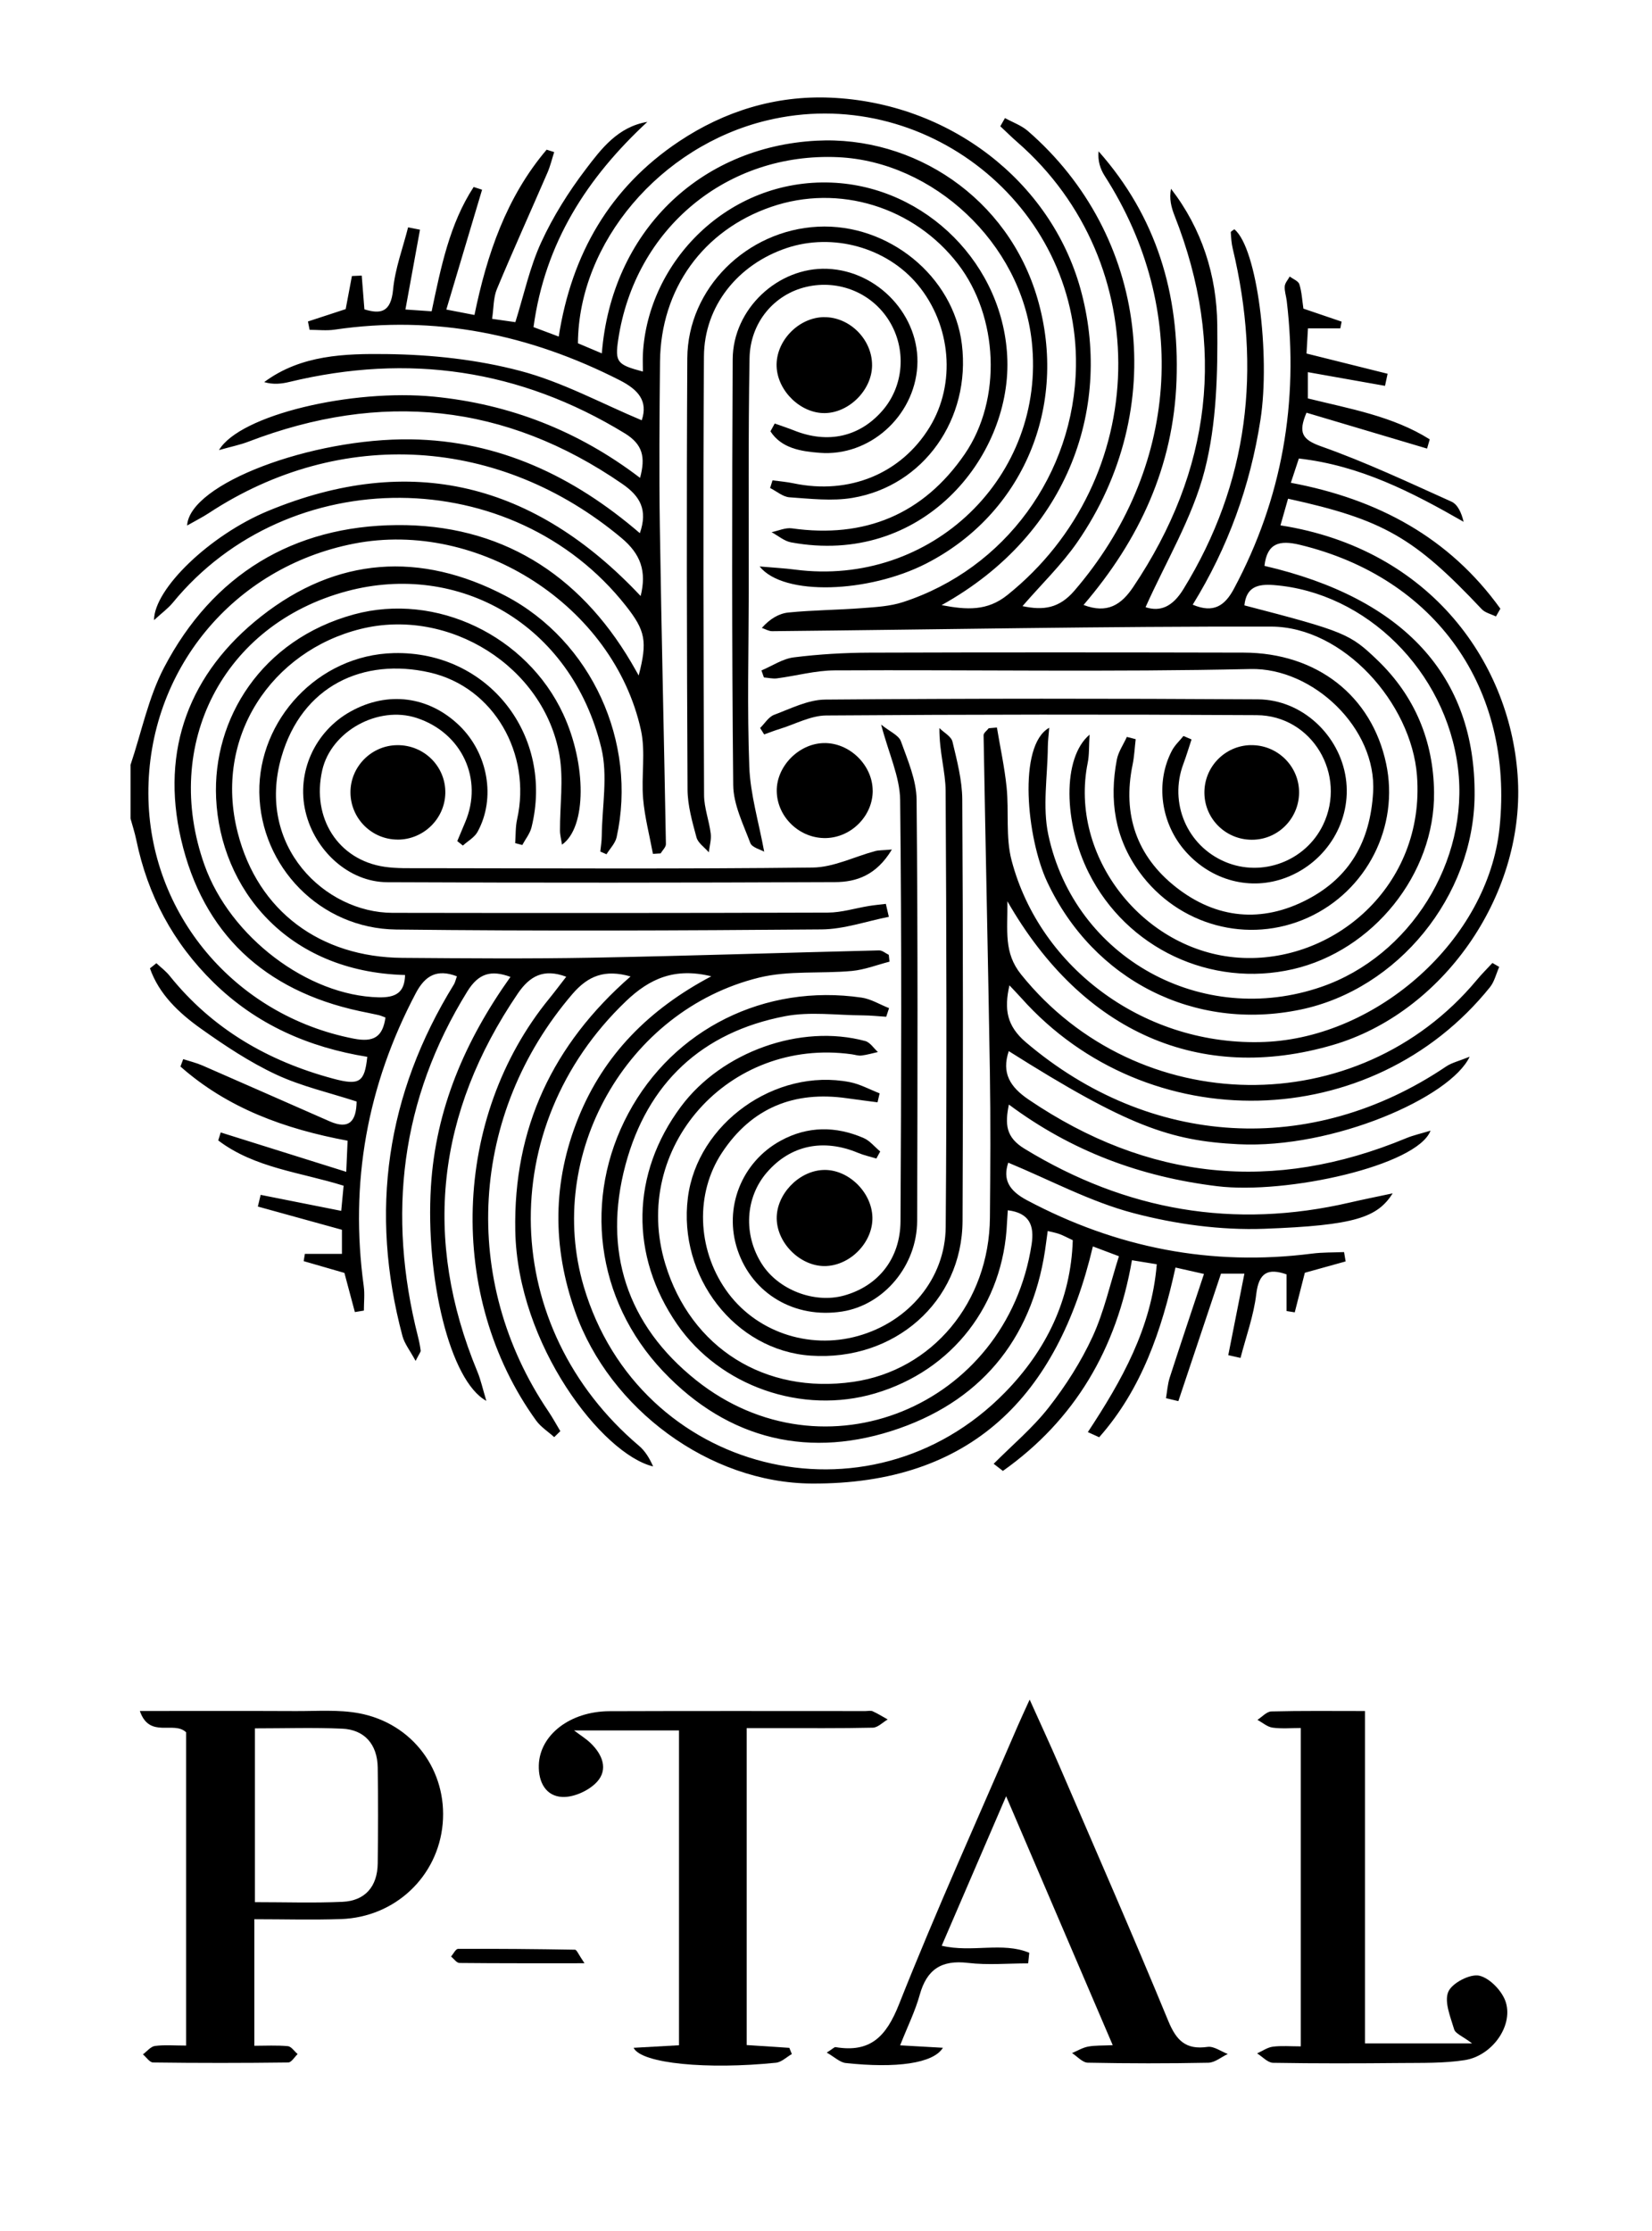 <svg width="414" height="559" viewBox="0 0 414 559" fill="none" xmlns="http://www.w3.org/2000/svg">
<path d="M32.741 191.58C35.471 183.45 37.191 174.79 41.111 167.29C53.311 143.95 73.521 131.79 99.461 131.58C125.211 131.37 144.971 143.59 158.171 165.96C158.781 166.99 159.361 168.05 160.061 169.27C162.271 160.72 161.771 158.06 156.851 151.82C128.661 116.04 72.241 115.68 43.281 151.06C42.121 152.47 40.591 153.57 38.601 155.4C38.591 147.55 52.661 134.05 67.191 128.03C102.991 113.21 133.971 121.08 160.551 149.36C162.081 143.17 160.591 138.86 155.731 134.8C125.351 109.4 85.371 106.87 52.341 128.57C50.741 129.62 49.021 130.48 46.891 131.69C47.511 121.17 78.141 109.76 102.961 110.1C125.001 110.41 143.751 119.33 160.351 133.61C162.391 127.75 160.411 124.35 155.981 121.28C126.601 101 95.371 97.99 62.301 110.66C60.231 111.46 58.021 111.9 54.881 112.79C60.081 103.96 88.231 97.38 108.771 99.4C127.721 101.27 144.921 107.95 160.401 119.75C161.791 114.6 161.131 111.38 156.561 108.58C130.291 92.53 102.321 88.52 72.561 95.7C70.541 96.19 68.471 96.42 66.211 95.75C75.441 88.89 86.461 88.6 97.001 88.73C108.161 88.87 119.591 90.1 130.361 92.94C140.891 95.71 150.741 101.1 160.821 105.32C162.451 100.51 159.971 97.66 155.321 95.29C132.741 83.79 109.081 78.89 83.831 82.61C81.791 82.91 79.671 82.65 77.591 82.65C77.451 81.95 77.311 81.26 77.171 80.56C80.191 79.57 83.211 78.58 86.631 77.46C87.091 75 87.641 72.08 88.191 69.17L90.651 69.06C90.861 71.72 91.071 74.38 91.321 77.52C95.321 78.74 97.961 78.37 98.511 72.55C99.011 67.29 100.961 62.16 102.271 56.97C103.261 57.17 104.261 57.36 105.251 57.56C104.071 64.01 102.901 70.45 101.601 77.56C103.891 77.72 105.821 77.85 108.171 78.01C110.501 66.97 112.651 56.13 118.701 46.86C119.401 47.09 120.101 47.32 120.811 47.54C117.871 57.4 114.931 67.27 111.851 77.57C114.821 78.14 116.581 78.48 118.901 78.93C122.011 63.82 126.861 49.43 136.991 37.51C137.621 37.71 138.251 37.91 138.881 38.11C138.331 39.82 137.921 41.59 137.211 43.23C132.991 52.98 128.611 62.65 124.521 72.45C123.631 74.6 123.731 77.16 123.321 79.9C125.761 80.25 127.521 80.5 129.151 80.73C131.311 73.83 132.761 66.96 135.621 60.74C138.591 54.27 142.481 48.09 146.791 42.42C150.701 37.27 154.851 31.78 162.231 30.54C147.061 44.6 136.561 60.89 133.701 81.97C135.731 82.73 137.571 83.42 140.021 84.34C143.241 63.69 152.821 47.01 170.171 35.44C181.561 27.84 194.341 23.91 208.011 24.47C237.951 25.7 263.281 45.46 270.761 72.35C278.761 101.11 268.481 133.57 235.971 151.64C242.311 152.86 247.421 153.14 252.441 149.12C288.441 120.27 289.701 65.94 254.961 35.63C253.491 34.35 252.111 32.97 250.681 31.64C251.071 30.96 251.461 30.28 251.851 29.59C253.771 30.65 255.951 31.41 257.571 32.81C287.701 58.92 293.021 102.61 269.941 135.92C266.041 141.54 261.011 146.38 256.241 151.89C261.501 153 265.431 152.47 269.261 148.01C295.331 117.69 298.371 77.66 276.841 44.08C275.711 42.32 275.071 40.25 275.311 37.92C289.821 54.31 295.601 73.67 294.841 95.29C294.091 116.89 285.511 135.31 271.541 151.6C277.531 153.88 281.021 151.51 283.961 147.14C303.611 117.91 307.321 86.94 294.361 54.07C293.541 51.99 292.971 49.82 293.461 47.3C301.191 57.3 304.911 69.01 305.051 81.3C305.181 93.52 304.911 106.18 301.891 117.89C298.831 129.75 292.201 140.69 287.081 152.16C290.761 153.35 293.821 152.09 296.551 147.66C313.001 120.94 316.121 92.4 308.931 62.3C308.611 60.97 308.521 59.59 308.441 58.22C308.431 57.98 309.021 57.71 309.331 57.46C315.081 62.09 318.381 89.02 315.881 105.18C313.311 121.79 307.741 137.2 298.901 151.53C304.171 153.76 306.971 151.75 309.221 147.55C321.341 124.89 325.481 100.81 322.461 75.39C322.311 74.16 321.871 72.93 321.961 71.74C322.031 70.89 322.771 70.1 323.211 69.29C324.051 69.93 325.371 70.42 325.631 71.24C326.231 73.16 326.331 75.25 326.641 77.34C329.811 78.42 333.011 79.51 336.221 80.6C336.111 81.16 336.001 81.72 335.891 82.28H327.781C327.641 84.68 327.541 86.58 327.421 88.59C334.451 90.35 341.091 92 347.741 93.66C347.521 94.67 347.311 95.68 347.091 96.69C340.791 95.57 334.491 94.45 327.761 93.26V99.84C338.241 102.44 349.041 104.27 358.301 110.1L357.631 112.41C347.581 109.42 337.531 106.43 327.411 103.42C325.291 108.45 326.301 110.16 331.131 111.87C342.241 115.8 352.961 120.86 363.731 125.7C365.291 126.4 366.241 128.45 366.791 130.76C353.801 123.31 340.851 116.64 325.501 114.9C324.881 116.79 324.271 118.62 323.491 120.98C345.401 125.08 363.271 134.8 376.001 152.53C375.631 153.18 375.261 153.83 374.891 154.48C373.681 153.88 372.181 153.56 371.321 152.64C354.411 134.69 346.671 130.2 322.791 124.97C322.171 127.15 321.541 129.36 320.891 131.65C358.791 137.57 378.931 166.66 380.401 195.56C381.891 224.82 361.381 253.88 333.991 261.87C300.931 271.52 271.401 258.93 252.461 225.85C252.541 233.34 251.491 238.71 255.901 244.2C285.091 280.49 340.341 281.27 370.101 245.56C371.331 244.08 372.701 242.72 374.011 241.31C374.581 241.64 375.151 241.97 375.711 242.3C374.951 244 374.521 245.97 373.401 247.37C343.791 284.2 287.481 285.47 255.931 250.08C255.131 249.19 254.301 248.33 252.971 246.92C251.591 252.99 252.321 257.12 257.121 261.21C288.121 287.57 328.621 290.03 362.411 267.25C363.831 266.29 365.631 265.89 368.301 264.8C363.541 274.97 334.141 287.92 310.311 286.73C293.301 285.88 282.561 282.19 252.801 263.4C250.951 268.9 253.121 272.38 257.791 275.55C287.651 295.78 319.121 299.03 352.401 285.22C354.151 284.49 356.041 284.08 358.501 283.33C355.171 292.11 322.401 299.37 305.031 297.25C285.871 294.91 268.561 288.5 252.831 276.79C251.821 281.75 252.051 285 256.761 287.87C282.201 303.4 309.261 308.08 338.291 301.34C341.481 300.6 344.701 299.96 349.021 299.04C345.171 305.05 339.711 307.08 316.821 307.92C305.921 308.32 294.611 306.77 284.041 303.99C273.281 301.16 263.211 295.72 252.671 291.35C251.301 295.49 252.731 298.3 257.371 300.77C279.841 312.71 303.551 317.37 328.801 314.14C331.451 313.8 334.151 313.87 336.831 313.76C336.961 314.54 337.091 315.32 337.221 316.1C333.791 317.05 330.351 318.01 327.001 318.94C326.161 322.23 325.321 325.55 324.471 328.86C323.781 328.75 323.091 328.64 322.411 328.53V319.34C317.791 317.75 315.471 318.83 314.821 324.31C314.181 329.71 312.251 334.96 310.881 340.28C309.861 340.05 308.841 339.82 307.811 339.59C309.121 332.95 310.441 326.31 311.851 319.17H305.981C302.341 330.05 298.821 340.58 295.301 351.11L292.201 350.37C292.501 348.64 292.611 346.85 293.141 345.2C295.881 336.7 298.741 328.24 301.721 319.24C298.671 318.55 296.941 318.16 294.581 317.63C291.141 333.36 286.061 348.19 275.461 360.16C274.511 359.73 273.571 359.3 272.621 358.87C281.101 346 288.591 332.77 289.891 316.81C287.721 316.46 285.941 316.17 283.671 315.8C279.831 338.01 269.381 355.81 251.331 368.6C250.561 368 249.791 367.41 249.021 366.81C253.671 362.13 258.801 357.84 262.831 352.68C267.091 347.23 270.911 341.24 273.801 334.97C276.681 328.72 278.181 321.82 280.411 314.8C277.761 313.8 275.941 313.12 273.881 312.34C265.031 349.87 243.311 371.99 203.421 371.76C177.751 371.61 152.791 353.06 144.171 328.77C138.371 312.43 138.431 296.17 144.961 280.05C151.361 264.26 162.681 252.88 178.251 244.65C169.111 242.41 162.831 245.19 156.881 250.88C123.861 282.44 125.251 332.72 160.141 362.31C161.701 363.63 162.811 365.49 163.671 367.47C151.021 364.46 129.671 337.09 129.131 308.39C128.651 282.73 138.451 261.8 158.021 244.69C151.581 242.85 147.391 244.51 143.451 249.09C117.741 279.07 115.241 320.88 137.421 353.66C138.501 355.26 139.421 356.97 140.421 358.63C139.911 359.13 139.401 359.63 138.891 360.13C137.361 358.75 135.521 357.59 134.341 355.95C111.921 324.86 113.361 279.97 137.631 250.25C139.021 248.54 140.341 246.77 141.901 244.76C136.241 242.65 132.761 244.55 129.731 249.02C109.501 278.83 105.801 310.32 119.641 343.74C120.481 345.76 120.941 347.93 121.881 351.04C112.721 346.08 106.601 320.08 107.991 297.38C109.181 277.91 116.531 260.8 127.921 244.8C123.071 243.01 119.931 243.89 117.121 248.43C100.371 275.49 97.011 304.37 104.731 334.89C105.031 336.06 105.271 337.25 105.421 338.45C105.461 338.78 105.091 339.17 104.151 341.03C102.741 338.42 101.361 336.71 100.851 334.78C92.541 303.58 96.781 274.19 113.751 246.69C114.061 246.19 114.171 245.57 114.501 244.65C109.581 242.78 106.581 244.37 104.201 248.88C92.011 271.97 87.611 296.39 91.151 322.27C91.431 324.28 91.191 326.37 91.191 328.42C90.441 328.54 89.681 328.67 88.931 328.79C88.071 325.59 87.221 322.39 86.311 318.98C83.101 318.05 79.601 317.04 76.101 316.03C76.201 315.42 76.301 314.82 76.401 314.21H85.691V308.17C78.611 306.21 71.611 304.28 64.621 302.35C64.851 301.37 65.081 300.4 65.321 299.42C71.841 300.72 78.361 302.01 85.511 303.43C85.721 301.23 85.901 299.3 86.111 297.13C75.321 293.75 63.811 292.71 54.691 285.78C54.901 285.11 55.101 284.44 55.311 283.78C65.511 286.98 75.711 290.18 86.771 293.65C86.921 290.33 87.011 288.2 87.111 285.85C71.301 282.9 57.021 277.69 45.221 267.26C45.451 266.64 45.681 266.03 45.911 265.41C47.521 265.93 49.181 266.33 50.731 267C61.371 271.64 71.991 276.34 82.621 281C87.631 283.2 89.301 280.79 89.371 276.03C82.561 273.81 75.531 272.23 69.161 269.25C62.541 266.15 56.331 262.02 50.341 257.76C44.821 253.83 39.841 249.13 37.581 242.66C38.121 242.23 38.651 241.8 39.191 241.37C40.311 242.42 41.571 243.35 42.521 244.54C53.221 257.87 67.231 265.94 83.531 270.31C90.091 272.07 91.371 271.2 92.041 264.83C77.381 262.46 64.291 256.78 53.491 246.18C43.341 236.22 37.011 224.32 34.151 210.47C33.781 208.67 33.201 206.91 32.711 205.13C32.711 200.6 32.711 196.07 32.711 191.54L32.741 191.58ZM252.561 303.27C252.491 304.33 252.411 305.34 252.361 306.36C251.491 326.9 238.721 343.44 219.301 349.17C200.991 354.58 180.431 347.4 169.691 331.85C157.761 314.58 158.131 294.08 170.681 277.26C180.901 263.56 200.661 256.49 216.851 260.88C218.061 261.21 218.971 262.69 220.011 263.63C218.631 263.94 217.271 264.34 215.871 264.51C215.081 264.6 214.251 264.3 213.431 264.19C182.581 259.91 157.901 287.69 166.731 316.76C173.121 337.8 191.711 349.46 213.821 346.28C233.621 343.44 247.901 326.34 248.081 305.1C248.191 292.96 248.261 280.81 248.071 268.67C247.621 240.53 246.981 212.39 246.491 184.25C246.481 183.67 247.331 183.08 247.781 182.49C248.461 182.43 249.151 182.37 249.831 182.31C250.661 187.3 251.751 192.27 252.261 197.29C252.881 203.39 251.981 209.8 253.511 215.61C260.661 242.78 287.171 262.31 316.971 261.1C345.251 259.94 372.901 235.49 375.801 207.38C379.401 172.44 359.751 144.74 325.781 136.53C320.661 135.29 317.541 136.06 316.881 141.8C351.921 149.94 369.771 169.48 369.541 199.32C369.341 224.55 350.351 247.92 325.901 253C299.331 258.53 274.011 245.66 262.431 220.99C257.331 210.13 254.971 186.8 262.941 182.37C262.791 184.35 262.601 185.74 262.591 187.13C262.531 194.51 261.211 202.18 262.721 209.23C269.361 240.17 301.321 257.61 331.191 247.28C353.401 239.6 368.251 215.77 365.371 192.45C362.371 168.19 342.371 148.41 319.211 146.61C315.101 146.29 312.331 147.13 311.851 151.7C337.151 158.27 338.371 158.87 345.211 165.44C354.621 174.49 359.231 185.74 359.381 198.51C359.621 219.09 344.011 238.26 324.041 242.86C303.461 247.59 282.351 237.66 272.861 218.76C266.571 206.25 266.161 189.92 273.051 184.1C272.871 187.03 272.991 189.13 272.591 191.13C267.831 214.61 286.551 238.34 310.391 239.98C334.101 241.61 357.231 222.04 355.101 194.34C353.701 176.19 336.651 157.06 318.561 157.02C276.871 156.93 235.191 157.76 193.501 158.17C192.641 158.17 191.781 157.64 190.921 157.35C192.971 155.05 195.231 153.72 197.601 153.49C203.711 152.88 209.891 152.86 216.021 152.39C219.471 152.13 223.051 151.94 226.301 150.88C251.861 142.56 269.211 118.77 269.641 91.79C270.281 51.4 231.511 20.63 192.061 30.21C165.501 36.66 145.001 60.74 144.831 86.02C146.711 86.81 148.701 87.65 150.821 88.55C153.241 58.17 175.251 36.82 204.571 35.26C228.991 33.96 252.631 49.51 260.001 74.83C267.861 101.83 256.281 128.88 232.071 141.24C217.721 148.57 196.371 149.47 190.361 141.95C193.901 142.26 196.581 142.39 199.251 142.74C233.361 147.18 262.221 119.38 258.571 85.59C255.891 60.77 233.751 40.47 210.041 39.39C182.271 38.12 159.091 57.19 154.921 85.16C154.091 90.75 154.661 91.4 161.111 93.11C161.111 91.62 161.051 90.18 161.111 88.75C162.301 65.62 182.491 44.72 208.391 45.76C232.071 46.71 251.781 66.43 252.451 90.28C253.131 114.72 231.071 141.97 198.241 135.91C196.521 135.59 194.981 134.23 193.361 133.36C195.061 133.01 196.831 132.17 198.461 132.4C216.691 134.97 231.381 128.92 241.761 113.8C251.211 100.02 250.141 79.28 240.131 66.23C229.081 51.82 210.211 46.02 193.291 51.83C176.211 57.69 165.581 72.39 165.401 90.65C165.271 104.44 165.151 118.24 165.361 132.03C165.761 158.53 166.411 185.02 166.881 211.52C166.891 212.29 166.021 213.07 165.561 213.85C164.921 213.89 164.271 213.93 163.631 213.97C162.781 209.37 161.571 204.81 161.171 200.17C160.681 194.45 161.831 188.46 160.621 182.95C153.791 151.88 119.961 130.12 88.701 136.23C58.361 142.16 37.061 168.06 37.181 198.89C37.291 228.97 58.851 254.48 88.631 260.27C93.671 261.25 95.901 259.84 96.601 254.98C96.011 254.77 95.461 254.51 94.881 254.37C93.281 254 91.661 253.71 90.061 253.36C66.311 248.23 50.851 233.95 45.381 210.34C40.161 187.82 47.511 168.57 65.461 154.45C84.331 139.59 105.311 138.1 126.661 149.3C148.251 160.62 159.761 186.01 154.531 209.79C154.191 211.33 152.861 212.65 151.991 214.07C151.471 213.84 150.951 213.62 150.441 213.39C150.571 212.1 150.791 210.8 150.801 209.51C150.881 202.13 152.381 194.39 150.691 187.43C143.131 156.26 114.851 140.7 86.991 148.13C55.741 156.46 40.561 186.7 51.231 216.73C57.661 234.83 77.181 249.52 94.891 249.92C99.131 250.01 101.401 248.79 101.511 244.33C71.721 243.55 55.211 222.51 54.161 200.02C53.241 180.17 65.471 160.29 88.721 153.96C109.301 148.36 132.021 159.32 141.131 178.91C146.981 191.49 147.061 207.31 140.841 211.66C140.641 210.33 140.331 209.24 140.331 208.14C140.301 201.84 141.261 195.39 140.211 189.28C136.391 167.03 112.501 152.12 90.391 157.61C68.191 163.12 53.401 184.61 59.581 208.69C64.631 228.41 80.321 239.87 100.811 240.03C116.641 240.15 132.481 240.28 148.301 239.99C172.301 239.55 196.301 238.74 220.301 238.16C221.101 238.14 221.921 238.88 222.731 239.27C222.791 239.84 222.861 240.41 222.921 240.98C219.781 241.79 216.681 243.01 213.491 243.31C205.741 244.03 197.661 243.15 190.221 244.98C156.891 253.17 136.571 289.5 146.301 322.42C160.131 369.21 217.701 383.8 251.831 348.96C262.131 338.44 268.381 325.74 268.841 310.78C267.371 310.09 266.461 309.59 265.501 309.24C264.621 308.92 263.681 308.76 262.561 308.48C262.401 309.66 262.281 310.46 262.181 311.26C259.331 334.25 246.901 350.37 225.411 357.92C203.191 365.72 182.581 360.96 166.161 343.62C149.131 325.63 146.141 300.13 157.461 279.01C168.781 257.87 191.661 246.45 215.921 249.99C218.291 250.34 220.511 251.73 222.801 252.63C222.561 253.35 222.331 254.07 222.091 254.79C220.131 254.67 218.171 254.45 216.221 254.44C209.721 254.41 203.021 253.45 196.751 254.65C175.891 258.65 162.241 271.42 156.761 291.86C150.981 313.4 157.111 332.03 174.431 345.85C206.401 371.36 252.271 352.53 258.531 311.81C259.271 307 257.901 303.95 252.601 303.29L252.561 303.27Z" fill="black"/>
<path d="M46.627 434.08C43.497 431.13 37.487 435.79 35.047 428.76C48.717 428.76 61.377 428.72 74.037 428.78C79.357 428.81 84.817 428.36 89.987 429.33C103.457 431.86 112.127 443.73 110.937 457.03C109.747 470.24 99.037 480.42 85.477 480.9C78.347 481.15 71.207 480.94 63.737 480.94V512.65C66.587 512.65 69.377 512.49 72.137 512.75C73.007 512.83 73.767 514.04 74.587 514.73C73.807 515.47 73.027 516.83 72.237 516.84C60.947 516.98 49.657 516.99 38.367 516.84C37.507 516.83 36.667 515.51 35.817 514.8C36.817 514.07 37.747 512.85 38.817 512.7C41.227 512.38 43.697 512.6 46.637 512.6V434.08H46.627ZM63.877 433.11V476.66C71.507 476.66 78.667 476.9 85.807 476.58C91.497 476.33 94.587 472.75 94.657 466.96C94.757 458.94 94.777 450.92 94.657 442.91C94.567 437.13 91.357 433.44 85.767 433.19C78.627 432.87 71.457 433.11 63.877 433.11Z" fill="black"/>
<path d="M198.45 514.72C197.12 515.47 195.85 516.76 194.46 516.9C177.39 518.65 160.75 517.15 158.78 513.16C162.61 512.94 166.16 512.75 170.16 512.52V433.63H143.86C145.71 435.02 146.94 435.78 147.96 436.76C150.95 439.6 152.5 443.37 149.6 446.53C147.6 448.71 143.79 450.44 140.9 450.3C136.84 450.1 134.89 446.65 135.03 442.3C135.27 434.79 142.81 428.85 152.73 428.81C174.11 428.73 195.49 428.78 216.87 428.78C217.49 428.78 218.19 428.6 218.7 428.83C220 429.41 221.21 430.19 222.46 430.88C221.22 431.6 219.99 432.91 218.74 432.94C210.52 433.13 202.3 433.04 194.07 433.05C191.85 433.05 189.63 433.05 187.12 433.05V512.47C190.7 512.7 194.26 512.94 197.81 513.17C198.02 513.7 198.24 514.22 198.45 514.75V514.72Z" fill="black"/>
<path d="M225.547 512.54C229.577 512.77 232.717 512.94 236.297 513.15C233.907 517.09 224.557 518.34 211.927 516.97C210.487 516.81 209.168 515.49 207.188 514.36C208.747 513.37 209.108 512.94 209.388 512.99C218.108 514.44 222.077 510.38 225.297 502.26C234.597 478.79 245.028 455.77 255.018 432.58C255.828 430.71 256.697 428.86 258.037 425.9C260.767 431.98 263.188 437.18 265.458 442.45C274.628 463.74 283.938 484.98 292.768 506.41C294.808 511.36 297.178 513.71 302.628 512.93C304.198 512.71 305.997 514.07 307.688 514.71C306.067 515.47 304.468 516.86 302.828 516.9C292.758 517.1 282.677 517.09 272.607 516.89C271.277 516.86 269.967 515.32 268.657 514.48C269.997 513.92 271.287 513.12 272.677 512.86C274.417 512.53 276.247 512.63 278.857 512.5C270.007 491.84 261.408 471.77 252.138 450.12C246.398 463.45 241.277 475.31 235.997 487.58C243.567 489.38 251.247 486.55 257.938 489.35C257.847 490.23 257.757 491.11 257.667 492C252.627 492 247.527 492.47 242.557 491.88C235.937 491.1 232.257 493.51 230.487 499.89C229.347 503.99 227.418 507.87 225.578 512.54H225.547Z" fill="black"/>
<path d="M325.979 512.8V433.02C323.649 433.02 321.249 433.25 318.919 432.93C317.589 432.75 316.379 431.66 315.119 430.98C316.279 430.24 317.429 428.9 318.609 428.87C326.179 428.68 333.759 428.77 342.069 428.77V512.06H368.919C366.479 510.22 364.729 509.59 364.419 508.54C363.499 505.44 361.889 501.63 362.949 499.12C363.889 496.92 368.439 494.56 370.739 495.09C373.419 495.72 376.589 499.07 377.399 501.86C379.159 507.93 373.769 515.21 367.049 516.25C361.819 517.06 356.419 516.92 351.089 516.97C340.409 517.07 329.719 517.1 319.039 516.92C317.689 516.9 316.379 515.38 315.039 514.56C316.349 513.97 317.609 513.06 318.969 512.88C321.139 512.6 323.369 512.8 325.969 512.8H325.979Z" fill="black"/>
<path d="M146.469 491.97C134.989 491.97 125.069 492 115.149 491.9C114.439 491.9 113.739 490.85 113.039 490.29C113.619 489.62 114.199 488.38 114.789 488.37C124.559 488.32 134.329 488.41 144.109 488.58C144.529 488.58 144.929 489.7 146.469 491.96V491.97Z" fill="black"/>
<path d="M284.61 185.23C284.36 187.37 284.26 189.54 283.83 191.64C281.25 204.1 284.85 214.57 294.72 222.33C304.83 230.27 316.24 231.37 327.66 225.39C338.26 219.84 343.38 210.87 344.11 198.56C345.07 182.48 329.01 167.3 313.38 167.65C278.66 168.43 243.91 167.81 209.17 167.99C204.36 168.01 199.55 169.36 194.73 169.99C193.66 170.13 192.54 169.85 191.44 169.76C191.23 169.18 191.03 168.59 190.82 168.01C193.52 166.87 196.13 165.08 198.93 164.73C205.22 163.94 211.59 163.57 217.93 163.55C249.17 163.45 280.42 163.47 311.66 163.54C330.03 163.58 343.76 174.36 347.37 191.35C350.73 207.12 342.55 223.24 327.8 229.94C312.85 236.73 295.28 231.96 285.52 218.5C279.34 209.98 277.96 200.46 279.88 190.37C280.26 188.38 281.54 186.56 282.4 184.66L284.58 185.23H284.61Z" fill="black"/>
<path d="M222.728 229.75C217.128 230.85 211.538 232.85 205.928 232.9C170.388 233.19 134.828 233.34 99.288 232.93C80.208 232.71 65.258 217.14 64.988 198.61C64.728 180.44 79.668 164.11 98.698 163.66C122.468 163.11 138.898 184.43 133.198 207.33C132.808 208.9 131.678 210.28 130.888 211.75L129.108 211.29C129.258 209.28 129.158 207.21 129.598 205.26C133.228 189.03 123.858 172.18 107.658 168.51C91.078 164.76 75.678 171.78 70.518 189.73C64.098 212.07 81.468 228.72 98.368 228.75C134.738 228.81 171.108 228.81 207.478 228.69C210.898 228.68 214.318 227.59 217.748 227.03C219.158 226.8 220.578 226.67 221.998 226.5C222.248 227.58 222.498 228.66 222.748 229.74L222.728 229.75Z" fill="black"/>
<path d="M193.592 120.37C195.362 120.61 197.152 120.75 198.892 121.12C212.852 124.04 225.842 118.69 232.972 107.04C239.622 96.17 238.392 81.48 229.992 71.35C222.252 62.02 208.722 58.25 197.072 62.18C184.902 66.29 176.492 76.69 176.412 89.3C176.182 125.94 176.302 162.58 176.442 199.22C176.452 202.44 177.712 205.64 178.112 208.88C178.302 210.4 177.812 212.01 177.632 213.58C176.562 212.34 174.932 211.26 174.542 209.84C173.482 205.92 172.322 201.85 172.302 197.84C172.122 161.82 172.042 125.79 172.242 89.77C172.342 72.26 187.122 57.7 204.962 56.81C222.642 55.92 238.982 69.27 241.052 86.29C243.322 104.93 231.552 121.77 213.602 124.77C208.502 125.62 203.102 124.98 197.862 124.62C196.192 124.51 194.612 123.1 192.992 122.29C193.192 121.65 193.392 121.02 193.592 120.38V120.37Z" fill="black"/>
<path d="M219.929 276.23C217.379 275.89 214.819 275.58 212.269 275.21C198.999 273.31 188.349 277.6 180.909 288.89C174.209 299.06 174.719 312.87 181.859 323.17C189.089 333.61 202.489 338.3 215.029 334.78C227.669 331.24 236.899 320.48 236.999 307.45C237.289 271.02 237.189 234.59 236.979 198.16C236.949 193.34 235.379 188.52 235.419 182.45C236.549 183.58 238.389 184.54 238.699 185.86C239.829 190.62 241.119 195.5 241.149 200.34C241.349 235.53 241.369 270.73 241.219 305.92C241.139 326.22 224.159 341.13 203.189 339.71C184.229 338.43 169.869 319.97 172.389 300.1C174.739 281.55 194.289 267.53 212.969 271.17C215.539 271.67 217.949 273.02 220.439 273.98C220.269 274.72 220.099 275.47 219.919 276.21L219.929 276.23Z" fill="black"/>
<path d="M194.149 106.13C195.759 106.71 197.389 107.23 198.969 107.86C207.479 111.28 215.479 109.48 221.219 102.81C226.529 96.63 227.199 87.52 222.859 80.45C218.539 73.42 210.259 70 202.099 71.88C194.079 73.73 187.989 80.75 187.839 89.78C187.499 109.31 187.669 128.85 187.639 148.38C187.619 162.98 187.229 177.59 187.779 192.17C188.039 199.07 190.129 205.91 191.509 213.42C190.619 212.9 188.459 212.39 188.029 211.24C186.249 206.51 183.799 201.6 183.749 196.74C183.389 161.17 183.449 125.59 183.619 90.02C183.679 77.4 194.999 66.89 207.309 67.36C220.129 67.85 230.669 79.27 229.879 91.82C229.089 104.37 217.879 114.48 205.369 113.47C200.779 113.1 195.869 112.39 193.079 108.09C193.439 107.44 193.789 106.78 194.149 106.13Z" fill="black"/>
<path d="M220.843 181.6C223.013 183.35 225.233 184.25 225.773 185.76C227.483 190.52 229.663 195.5 229.703 200.41C230.033 235.58 229.943 270.75 229.843 305.92C229.813 317.2 221.463 327.02 211.053 328.65C199.193 330.51 188.533 324.24 184.833 313.23C181.313 302.76 185.783 291.22 195.673 285.83C202.403 282.16 209.453 282.16 216.413 285.17C217.993 285.85 219.203 287.4 220.583 288.55L219.623 290.32C218.093 289.85 216.503 289.51 215.023 288.89C206.273 285.24 198.053 286.99 192.163 293.82C186.743 300.12 186.243 309.4 190.933 316.75C195.063 323.22 204.043 326.69 211.443 324.67C219.993 322.33 225.623 315.49 225.673 306.01C225.863 270.84 225.983 235.67 225.583 200.5C225.513 194.67 222.733 188.88 220.823 181.6H220.843Z" fill="black"/>
<path d="M298.602 185.31C297.922 187.35 297.312 189.41 296.562 191.42C292.902 201.17 297.462 211.93 307.022 215.97C316.292 219.9 327.182 215.79 331.562 206.71C337.612 194.18 328.852 179.29 314.932 179.21C278.972 179 243.012 179.03 207.052 179.29C203.172 179.32 199.312 181.46 195.452 182.65C194.122 183.06 192.812 183.57 191.502 184.04C191.162 183.5 190.832 182.97 190.492 182.43C191.652 181.29 192.622 179.64 194.012 179.12C198.182 177.56 202.502 175.35 206.782 175.31C242.942 175.02 279.112 175.03 315.272 175.25C326.312 175.32 335.702 184.22 337.272 195C338.822 205.59 332.552 216.02 322.292 219.92C313.452 223.29 303.632 220.73 297.102 213.36C290.902 206.37 289.472 196.12 293.702 188.08C294.412 186.73 295.612 185.64 296.582 184.43C297.262 184.72 297.932 185.01 298.612 185.3L298.602 185.31Z" fill="black"/>
<path d="M223.506 212.89C219.606 219.38 214.566 221.03 209.266 221.05C171.846 221.21 134.426 221.24 96.996 221.07C87.446 221.03 78.886 213.21 76.566 203.42C74.236 193.59 78.866 183.28 87.886 178.28C97.196 173.11 107.476 174.45 115.116 181.82C122.306 188.77 124.316 200.03 119.666 208.47C118.896 209.86 117.246 210.76 115.996 211.89C115.526 211.52 115.056 211.14 114.596 210.77C115.256 209.2 115.906 207.64 116.566 206.07C121.176 195.27 115.776 183.63 104.416 179.91C94.726 176.74 82.976 183.25 80.756 193.01C78.036 204.97 84.746 215.5 96.366 217.21C99.396 217.66 102.516 217.55 105.596 217.56C138.286 217.59 170.986 217.78 203.666 217.4C208.896 217.34 214.096 214.68 219.326 213.27C220.176 213.04 221.106 213.09 223.506 212.88V212.89Z" fill="black"/>
<path d="M218.63 305.05C218.78 311.15 213.33 316.93 207.13 317.25C200.89 317.58 194.76 311.76 194.65 305.4C194.54 299.36 200.04 293.53 206.16 293.19C212.4 292.84 218.47 298.62 218.63 305.05Z" fill="black"/>
<path d="M206.466 79.48C212.936 79.38 218.626 85.1 218.546 91.63C218.476 97.74 212.806 103.43 206.716 103.52C200.686 103.61 194.886 98.02 194.626 91.88C194.356 85.53 200.056 79.57 206.466 79.47V79.48Z" fill="black"/>
<path d="M218.707 198.08C218.757 204.37 213.427 209.82 207.057 210.01C200.437 210.2 194.717 204.76 194.657 198.2C194.597 192.07 200.097 186.42 206.317 186.21C212.767 185.99 218.647 191.63 218.697 198.08H218.707Z" fill="black"/>
<path d="M99.629 210.39C93.148 210.37 87.879 205.11 87.829 198.62C87.778 192.17 93.028 186.82 99.489 186.73C106.268 186.63 111.738 192.08 111.598 198.78C111.458 205.21 106.098 210.42 99.629 210.4V210.39Z" fill="black"/>
<path d="M313.379 186.73C319.869 186.57 325.319 191.69 325.549 198.13C325.779 204.63 320.749 210.13 314.289 210.42C307.539 210.73 301.899 205.44 301.829 198.72C301.759 192.22 306.909 186.88 313.379 186.72V186.73Z" fill="black"/>
</svg>
